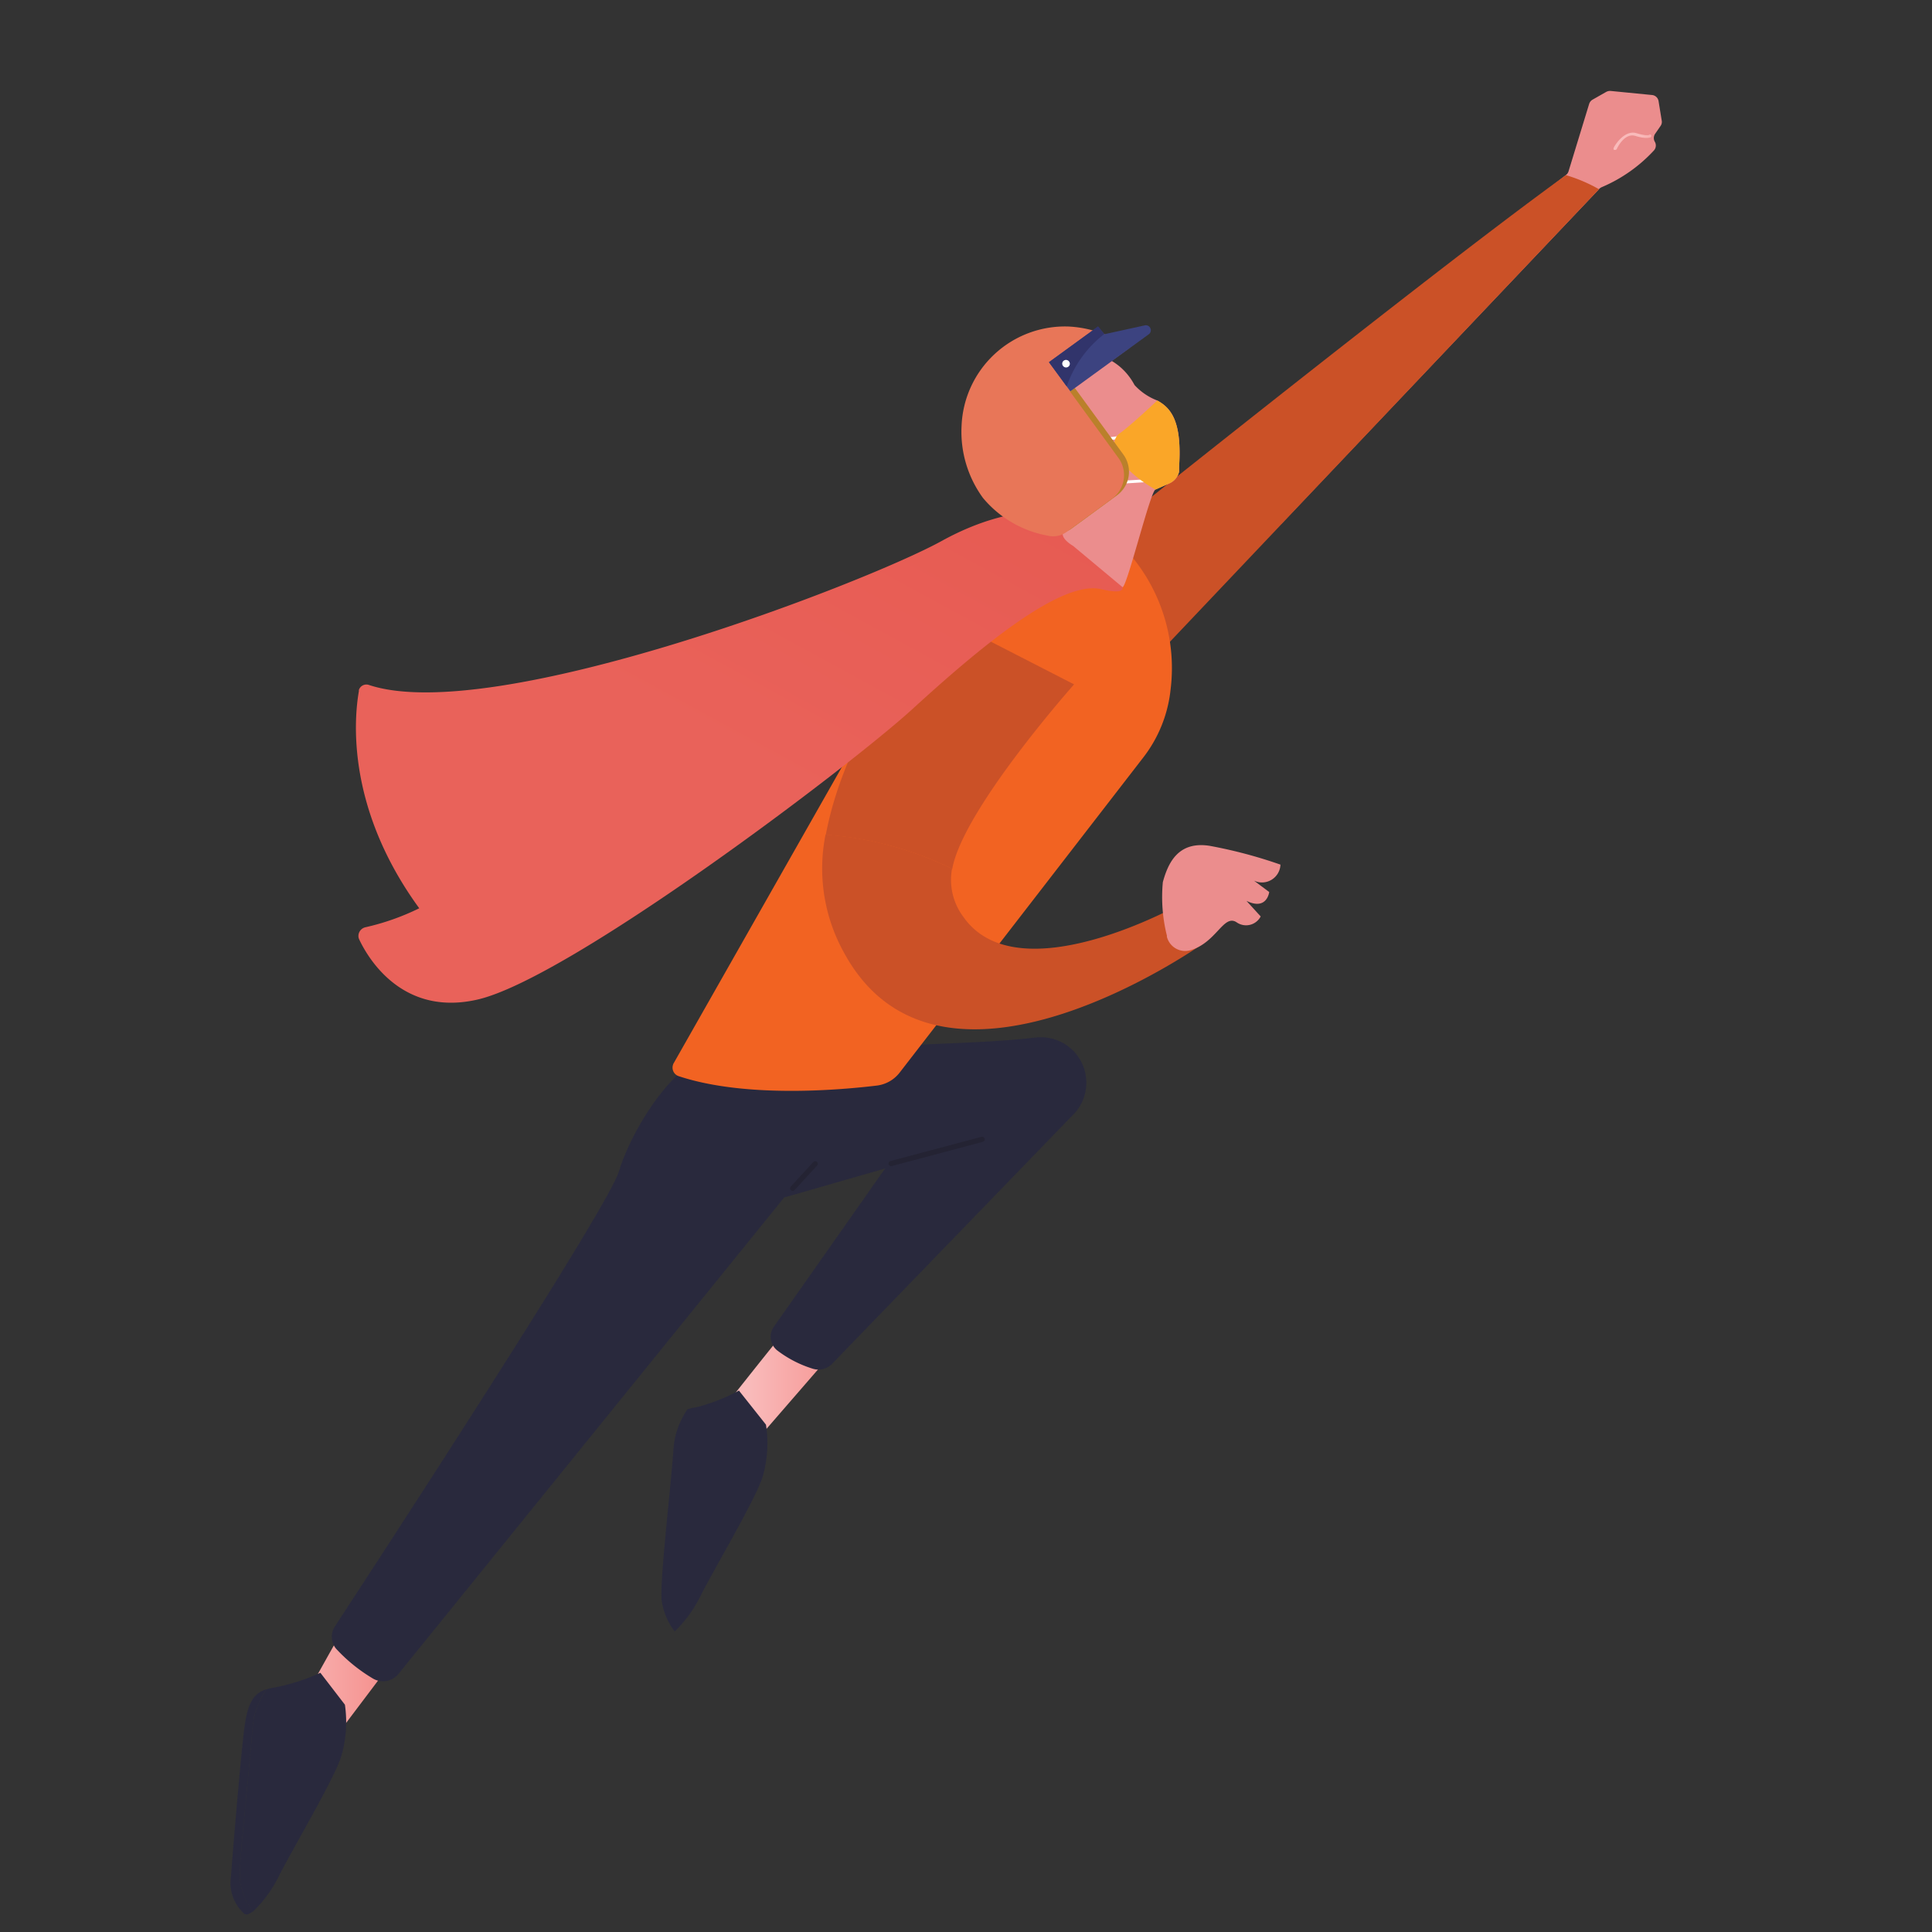 <svg id="Layer_1" data-name="Layer 1" xmlns="http://www.w3.org/2000/svg" xmlns:xlink="http://www.w3.org/1999/xlink" viewBox="0 0 170 170"><rect x="0" y="0" width="170" height="170" fill="#333333" stroke="none"/><defs><style>.cls-1{fill:#eb8d8d;}.cls-2{fill:url(#linear-gradient);}.cls-3{fill:#cb5127;}.cls-4{fill:#29293d;}.cls-5{fill:url(#linear-gradient-2);}.cls-6{fill:url(#linear-gradient-3);}.cls-7{fill:#242333;}.cls-8{fill:#f26322;}.cls-9{fill:url(#linear-gradient-4);}.cls-10{fill:#010101;}.cls-11,.cls-13{fill:none;}.cls-11{stroke:#fff;}.cls-11,.cls-12,.cls-13{stroke-linecap:round;stroke-miterlimit:10;stroke-width:0.25px;}.cls-12{fill:#f7a9ab;}.cls-12,.cls-13{stroke:#010101;}.cls-14{fill:#faa628;}.cls-15{fill:#ba802b;}.cls-16{fill:#e87658;}.cls-17{fill:#3c4380;}.cls-18{fill:#31346b;}.cls-19{fill:#fff;}</style><linearGradient id="linear-gradient" x1="-542.57" y1="402.27" x2="-542.1" y2="402.27" gradientTransform="matrix(7.04, 0, 0, -3.28, 3964.05, 1333.38)" gradientUnits="userSpaceOnUse"><stop offset="0" stop-color="#f9baba"/><stop offset="1" stop-color="#f5928f"/></linearGradient><linearGradient id="linear-gradient-2" x1="-578.28" y1="496.57" x2="-577.8" y2="496.57" gradientTransform="matrix(17.93, 0, 0, -21.02, 10393.31, 10583.8)" xlink:href="#linear-gradient"/><linearGradient id="linear-gradient-3" x1="-580.93" y1="494.71" x2="-580.46" y2="494.71" gradientTransform="matrix(18.09, 0, 0, -20.13, 10575.11, 10079.11)" xlink:href="#linear-gradient"/><linearGradient id="linear-gradient-4" x1="-607.98" y1="503.35" x2="-608.72" y2="502.49" gradientTransform="matrix(142.8, 0, 0, -91.49, 86980.7, 46034.67)" gradientUnits="userSpaceOnUse"><stop offset="0" stop-color="#e1483d"/><stop offset="1" stop-color="#e9625a"/></linearGradient></defs><g id="Group_84" data-name="Group 84"><g id="Group_76" data-name="Group 76"><path id="Path_349" data-name="Path 349" class="cls-1" d="M108.55,38.27,137.79,15.4a.64.64,0,0,0,.23-.33l1.81-5.92a.67.67,0,0,1,.3-.38l1.18-.67A.74.74,0,0,1,141.7,8l3.66.36a.64.64,0,0,1,.58.54l.28,1.72a.61.61,0,0,1-.11.47l-.49.71a.66.66,0,0,0,0,.69h0a.65.65,0,0,1-.09.75,13.33,13.33,0,0,1-4.57,3.22.7.7,0,0,0-.23.15l-28,29.49C112.43,46.39,108.24,38.52,108.55,38.27Z"/><path id="Path_350" data-name="Path 350" class="cls-2" d="M142.09,13.19l-.07,0A.15.15,0,0,1,142,13c0-.07.9-1.62,2-1.28.85.26,1.09.16,1.09.16a.14.14,0,0,1,.2,0h0a.16.16,0,0,1-.05.21c-.07,0-.36.17-1.34-.13s-1.63,1.12-1.63,1.14A.17.17,0,0,1,142.09,13.19Z"/><path id="Path_351" data-name="Path 351" class="cls-3" d="M95.15,48.65l4.78,11,40.77-43a13.85,13.85,0,0,0-2.91-1.24C126.08,23.85,95.15,48.65,95.15,48.65Z"/></g><g id="Group_77" data-name="Group 77"><path id="Path_352" data-name="Path 352" class="cls-4" d="M22.2,152.29a6.93,6.93,0,0,1,1.25-3.65c-1.24.4-1.71,1.33-2,3.81-.35,3-1,10.93-1.13,12.69a3.65,3.65,0,0,0,1.13,3.21c.18.19.47.1.81-.17a5.85,5.85,0,0,1-1.12-2.56C20.92,164.44,21.91,156.19,22.2,152.29Z"/></g><path id="Path_356" data-name="Path 356" class="cls-5" d="M30.35,143.14c-.37.5-3.14,5.53-3.74,6.63a1.72,1.72,0,0,0-.2.59,2.49,2.49,0,0,0,1.19,2.44,1.67,1.67,0,0,0,2.24-.38l5-6.63Z"/><path id="Path_357" data-name="Path 357" class="cls-6" d="M69.39,116.79c-.46.42-4,4.93-4.79,5.91a1.61,1.61,0,0,0-.29.55,2.46,2.46,0,0,0,.76,2.6,1.66,1.66,0,0,0,2.27,0l5.41-6.24Z"/><path id="Path_358" data-name="Path 358" class="cls-4" d="M76.17,93c0-1.4,8-.9,15-1.71A4,4,0,0,1,94.51,98L73.22,120a1.67,1.67,0,0,1-1.72.43,10,10,0,0,1-3.13-1.62,1.53,1.53,0,0,1-.28-2.06l9.79-13.93L69,105.37,35.07,147.28a1.75,1.75,0,0,1-2.3.39,14.4,14.4,0,0,1-3.21-2.61,1.65,1.65,0,0,1-.09-1.95c3.73-5.71,24.05-36.83,25-40.06,1.06-3.56,5-10.08,8.6-10.31S76.17,93,76.17,93Z"/><path id="Path_359" data-name="Path 359" class="cls-7" d="M78.41,102.61a.22.22,0,0,1-.22-.23.23.23,0,0,1,.17-.22l8-2.13a.23.23,0,0,1,.28.17.22.22,0,0,1-.16.27l-8,2.13Z"/><path id="Path_360" data-name="Path 360" class="cls-7" d="M69.75,104.79a.24.24,0,0,1-.23-.23.34.34,0,0,1,.06-.15l2-2.18a.23.23,0,0,1,.35.29l0,0-2,2.18A.24.24,0,0,1,69.75,104.79Z"/><path id="Path_361" data-name="Path 361" class="cls-8" d="M99.51,48.88A15.4,15.4,0,0,1,103,60.69a11.78,11.78,0,0,1-2.43,6L79.17,94.37a3,3,0,0,1-2,1.15c-3.15.38-11.53,1.14-17.46-.83a.79.79,0,0,1-.49-1,.42.42,0,0,1,.06-.14L78.74,59.28,90.53,45.55A7.82,7.82,0,0,1,99.51,48.88Z"/><path id="Path_362" data-name="Path 362" class="cls-3" d="M94.51,60.22,83,54.31s-8.23,8.12-10.34,19.15a30.13,30.13,0,0,1,11.13,3C84.72,71.23,94.51,60.22,94.51,60.22Z"/><path id="Path_363" data-name="Path 363" class="cls-3" d="M104,79.49s-14.38,8.12-19.23,1.19a5.44,5.44,0,0,1-1-4.24,30.13,30.13,0,0,0-11.13-3,15.22,15.22,0,0,0,1.65,10.43C82.79,99.44,105.9,83,105.9,83Z"/><path id="Path_364" data-name="Path 364" class="cls-1" d="M104.68,83.63a1.66,1.66,0,0,1-2-1.19.44.44,0,0,1,0-.1,14,14,0,0,1-.36-4.72c.44-1.6,1.3-3.65,4.14-3.19a41.47,41.47,0,0,1,6.21,1.65,1.63,1.63,0,0,1-2.33,1.41l1.34,1s-.19,1.66-2,.78l1.25,1.37a1.45,1.45,0,0,1-2,.59l-.16-.1C107.64,80.45,107,83,104.68,83.63Z"/><path id="Path_365" data-name="Path 365" class="cls-9" d="M32.16,81.59a.79.79,0,0,0-.61.91,1.07,1.07,0,0,0,.07.19c1,2.1,4.1,6.72,10.41,5.26,8.07-1.86,32.7-20.48,38.27-25.57S93.27,51,96.88,51.84s1.43-1.21-1.07-2.89-3.43-4.14-1.57-3.68c0,0-4.49-1.46-11.36,2.32-6.7,3.7-39.45,16.33-50.42,12.68a.69.69,0,0,0-.88.44.36.36,0,0,0,0,.1c-.44,2.5-1.1,10.32,5.31,19.11A21.3,21.3,0,0,1,32.16,81.59Z"/><g id="Group_79" data-name="Group 79"><g id="Group_8146" data-name="Group 8146"><path id="Path_10176" data-name="Path 10176" class="cls-1" d="M94.87,45.66c.29.21-2.87.89-.44,2.38l4.35,3.63c.43-.18,2.43-8.4,2.89-8.59l1.28-.57a1.47,1.47,0,0,0,.8-1v0l0-.43a0,0,0,0,0,0,0c.27-4.1-.76-5.2-1.92-5.84a5.23,5.23,0,0,1-2-1.36C98.29,31,95,30.4,92.17,31.54a7.94,7.94,0,0,0-2,1.17,6.84,6.84,0,0,0-1.54,1.72h0a7.48,7.48,0,0,0-.78,1.7A7.06,7.06,0,0,0,92.41,45a6.5,6.5,0,0,0,1.52.3A2,2,0,0,1,94.87,45.66Z"/><path id="Path_10177" data-name="Path 10177" class="cls-10" d="M88.69,42.2a7,7,0,0,0,5.24,3.1,2,2,0,0,1,.94.36l.7-3.49s-1.48-.34-1.42-2.41c0-1.43,1.2-1.22,1.91-.95a.24.24,0,0,0,.29-.13.25.25,0,0,0,0-.19,6.73,6.73,0,0,0-3-3.06l-1.16-3.9a8.59,8.59,0,0,0-2,1.17,6.86,6.86,0,0,0-1.54,1.73h0l-.78,1.71A7.07,7.07,0,0,0,88.69,42.2Z"/><path id="Path_10180" data-name="Path 10180" class="cls-11" d="M98.54,38.49l-4.18.5,1.69,3.61,5.25-.33"/><g id="Group_8145" data-name="Group 8145"><path id="Path_10181" data-name="Path 10181" class="cls-12" d="M95.48,39.1s-2.8-1.38-2.93.76,3.22,4.58,4.4,2"/><path id="Path_10182" data-name="Path 10182" class="cls-13" d="M95.83,41s-1.43-2.17-2.45-.8"/><path id="Path_10183" data-name="Path 10183" class="cls-13" d="M95,41.26s-.85-.7-.41-1.42"/></g><path id="Path_10184" data-name="Path 10184" class="cls-14" d="M101.67,43.08l1.28-.57a1.52,1.52,0,0,0,.8-1v0l0-.43a0,0,0,0,0,0,0c.27-4.1-.76-5.2-1.92-5.84-.59.56-2.49,2.32-3.29,2.88C97.3,39,98.47,41.25,101.67,43.08Z"/></g><path id="Path_10188" data-name="Path 10188" class="cls-15" d="M92.6,46.85a2.05,2.05,0,0,0,1.68-.33l4-2.93A2.57,2.57,0,0,0,98.85,40l-4.28-5.87L88,38.93Z"/><path id="Path_10190" data-name="Path 10190" class="cls-16" d="M84.61,37.48A9.11,9.11,0,0,1,94,28.73a9.92,9.92,0,0,1,5.37,1.89l-5.23,3.81,4.27,5.86a2.56,2.56,0,0,1-.55,3.58l-4,2.93a2,2,0,0,1-1.68.33,9.63,9.63,0,0,1-5.69-3.32A9.89,9.89,0,0,1,84.61,37.48Z"/><path id="Path_10191" data-name="Path 10191" class="cls-17" d="M92.3,31.87l1.88,2.56,6.88-5a.44.44,0,0,0-.37-.79l-3.52.77-.55-.67Z"/><path id="Path_10192" data-name="Path 10192" class="cls-18" d="M92.3,31.87,93.86,34a9.88,9.88,0,0,1,3.31-4.61l-.55-.67Z"/><path id="Path_10193" data-name="Path 10193" class="cls-19" d="M93.54,32.2a.33.33,0,0,0,.46.07.32.32,0,0,0,.07-.46.33.33,0,0,0-.46-.08h0A.32.32,0,0,0,93.54,32.2Z"/></g></g><path id="Path_353" data-name="Path 353" class="cls-4" d="M30.35,150l-2.16-2.81a17.62,17.62,0,0,1-3.94,1.28,5.45,5.45,0,0,0-.8.18,7,7,0,0,0-1.25,3.66c-.29,3.9-1.28,12.15-1.06,13.33a5.9,5.9,0,0,0,1.12,2.56,11.15,11.15,0,0,0,2.32-3.2c1-2,4.55-8,5.37-10.22A10.62,10.62,0,0,0,30.35,150Z"/><path id="Path_353-2" data-name="Path 353" class="cls-4" d="M67.4,125.36l-2.38-3a16.25,16.25,0,0,1-3.72,1.46,5.45,5.45,0,0,0-.8.18,7,7,0,0,0-1.25,3.66c-.29,3.9-1.28,12.15-1,13.33a5.67,5.67,0,0,0,1.12,2.56,11.34,11.34,0,0,0,2.31-3.2c1-2,4.55-8,5.37-10.22A10.65,10.65,0,0,0,67.4,125.36Z"/></svg>
